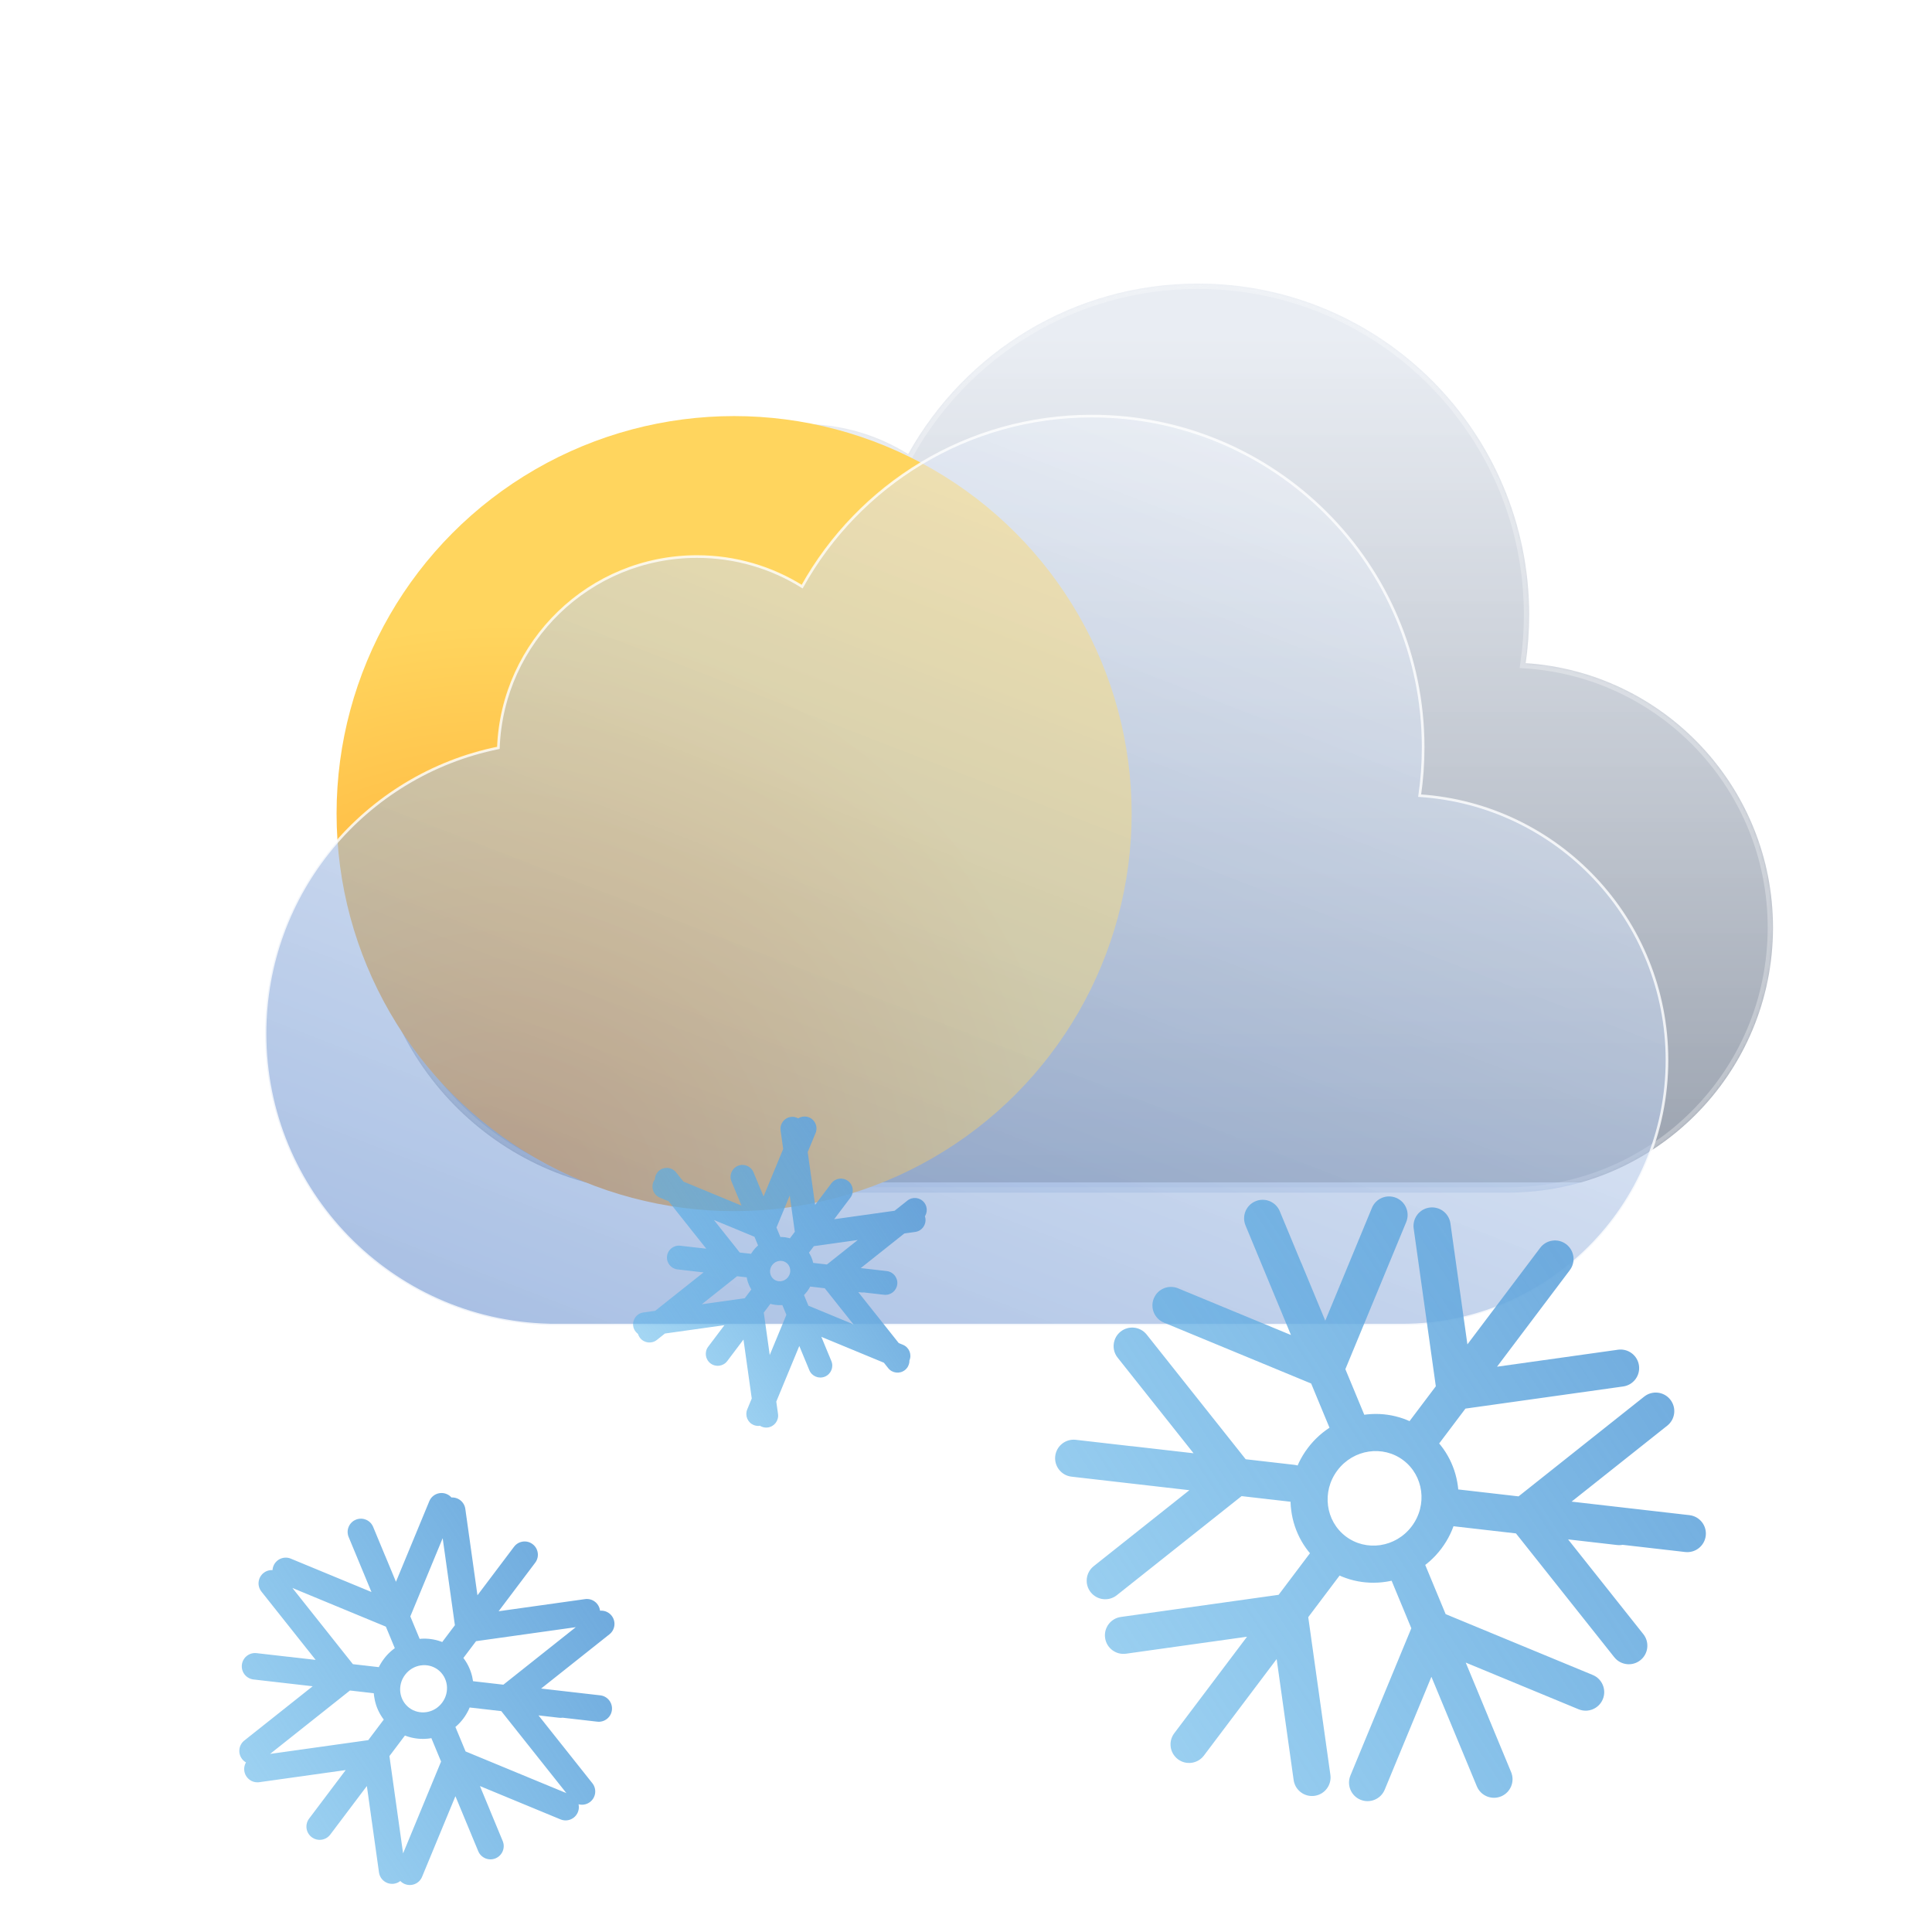 <svg width="729" height="729" viewBox="0 0 729 729" fill="none" xmlns="http://www.w3.org/2000/svg">
<g filter="url(#filter0_bi_1_491)">
<mask id="path-1-inside-1_1_491" fill="white">
<path fill-rule="evenodd" clip-rule="evenodd" d="M569 446H250H247V445.96C187.636 444.37 140 395.748 140 336C140 282.765 177.817 238.362 228.052 228.19C229.529 188.071 262.519 156 303 156C317.569 156 331.169 160.154 342.677 167.343C364.016 128.966 404.976 103 452 103C521.036 103 577 158.964 577 228C577 234.189 576.55 240.272 575.682 246.22C627.795 249.658 669 293.017 669 346C669 401.228 624.228 446 569 446Z"/>
</mask>
<path fill-rule="evenodd" clip-rule="evenodd" d="M569 446H250H247V445.96C187.636 444.37 140 395.748 140 336C140 282.765 177.817 238.362 228.052 228.19C229.529 188.071 262.519 156 303 156C317.569 156 331.169 160.154 342.677 167.343C364.016 128.966 404.976 103 452 103C521.036 103 577 158.964 577 228C577 234.189 576.55 240.272 575.682 246.22C627.795 249.658 669 293.017 669 346C669 401.228 624.228 446 569 446Z" fill="url(#paint0_linear_1_491)" fill-opacity="0.6"/>
<path d="M247 446H245V448H247V446ZM247 445.96H249V444.013L247.054 443.961L247 445.96ZM228.052 228.19L228.449 230.15L229.992 229.838L230.05 228.264L228.052 228.19ZM342.677 167.343L341.618 169.039L343.403 170.154L344.425 168.315L342.677 167.343ZM575.682 246.22L573.703 245.931L573.39 248.073L575.55 248.215L575.682 246.22ZM569 444H250V448H569V444ZM250 444H247V448H250V444ZM249 446V445.96H245V446H249ZM138 336C138 396.835 186.502 446.341 246.946 447.959L247.054 443.961C188.77 442.4 142 394.661 142 336H138ZM227.655 226.23C176.506 236.587 138 281.794 138 336H142C142 283.735 179.128 240.137 228.449 230.15L227.655 226.23ZM303 154C261.44 154 227.57 186.926 226.053 228.116L230.05 228.264C231.489 189.215 263.599 158 303 158V154ZM343.737 165.647C331.92 158.265 317.955 154 303 154V158C317.184 158 330.418 162.043 341.618 169.039L343.737 165.647ZM452 101C404.221 101 362.607 127.386 340.929 166.371L344.425 168.315C365.425 130.547 405.731 105 452 105V101ZM579 228C579 157.86 522.14 101 452 101V105C519.931 105 575 160.069 575 228H579ZM577.661 246.509C578.543 240.466 579 234.286 579 228H575C575 234.092 574.557 240.079 573.703 245.931L577.661 246.509ZM671 346C671 291.956 628.971 247.731 575.813 244.224L575.55 248.215C626.619 251.584 667 294.077 667 346H671ZM569 448C625.333 448 671 402.333 671 346H667C667 400.124 623.124 444 569 444V448Z" fill="white" fill-opacity="0.3" style="mix-blend-mode:overlay" mask="url(#path-1-inside-1_1_491)"/>
</g>
<g filter="url(#filter1_i_1_491)">
<circle cx="277" cy="303" r="150" fill="url(#paint1_radial_1_491)"/>
</g>
<g filter="url(#filter2_bi_1_491)">
<path fill-rule="evenodd" clip-rule="evenodd" d="M529 496H210H207V495.96C147.636 494.37 100 445.748 100 386C100 332.765 137.817 288.362 188.052 278.19C189.529 238.071 222.519 206 263 206C277.569 206 291.169 210.154 302.677 217.343C324.016 178.966 364.976 153 412 153C481.036 153 537 208.964 537 278C537 284.189 536.55 290.272 535.682 296.22C587.795 299.658 629 343.017 629 396C629 451.228 584.228 496 529 496Z" fill="url(#paint2_linear_1_491)" fill-opacity="0.6"/>
<path d="M207 496H206.5V496.5H207V496ZM207 495.96H207.5V495.473L207.013 495.46L207 495.96ZM188.052 278.19L188.151 278.68L188.537 278.602L188.551 278.208L188.052 278.19ZM302.677 217.343L302.413 217.767L302.859 218.046L303.114 217.586L302.677 217.343ZM535.682 296.22L535.187 296.147L535.109 296.683L535.649 296.719L535.682 296.22ZM529 495.5H210V496.5H529V495.5ZM210 495.5H207V496.5H210V495.5ZM207.5 496V495.96H206.5V496H207.5ZM99.5 386C99.5 446.02 147.352 494.863 206.987 496.46L207.013 495.46C147.919 493.878 100.5 445.476 100.5 386H99.5ZM187.952 277.7C137.489 287.918 99.5 332.522 99.5 386H100.5C100.5 333.007 138.144 288.806 188.151 278.68L187.952 277.7ZM263 205.5C222.25 205.5 189.04 237.784 187.552 278.172L188.551 278.208C190.019 238.357 222.789 206.5 263 206.5V205.5ZM302.942 216.919C291.356 209.682 277.666 205.5 263 205.5V206.5C277.473 206.5 290.981 210.627 302.413 217.767L302.942 216.919ZM412 152.5C364.787 152.5 323.664 178.571 302.24 217.1L303.114 217.586C324.368 179.362 365.164 153.5 412 153.5V152.5ZM537.5 278C537.5 208.688 481.312 152.5 412 152.5V153.5C480.759 153.5 536.5 209.241 536.5 278H537.5ZM536.176 296.292C537.049 290.321 537.5 284.213 537.5 278H536.5C536.5 284.164 536.052 290.224 535.187 296.147L536.176 296.292ZM629.5 396C629.5 342.752 588.089 299.176 535.715 295.721L535.649 296.719C587.501 300.139 628.5 343.282 628.5 396H629.5ZM529 496.5C584.505 496.5 629.5 451.505 629.5 396H628.5C628.5 450.952 583.952 495.5 529 495.5V496.5Z" fill="white" fill-opacity="0.8"/>
</g>
<g filter="url(#filter3_ii_1_491)">
<path d="M567.069 571.151C564.042 573.555 563.536 577.958 565.94 580.986L605.117 630.323C607.521 633.351 611.925 633.856 614.952 631.452C617.98 629.048 618.485 624.645 616.081 621.617L581.257 577.762L625.112 542.938C628.14 540.534 628.645 536.131 626.241 533.103C623.837 530.075 619.434 529.57 616.406 531.974L567.069 571.151ZM631.876 590.618C635.717 591.059 639.188 588.303 639.629 584.462C640.07 580.621 637.314 577.15 633.473 576.71L631.876 590.618ZM546.541 567.044C542.7 566.603 539.229 569.359 538.788 573.2C538.347 577.041 541.104 580.512 544.944 580.953L546.541 567.044ZM606.197 587.983C610.038 588.424 613.509 585.668 613.95 581.827C614.39 577.987 611.634 574.516 607.793 574.075L606.197 587.983ZM466.73 567.749C469.758 565.345 470.263 560.942 467.859 557.914L428.682 508.577C426.278 505.549 421.875 505.044 418.847 507.448C415.82 509.852 415.314 514.255 417.718 517.283L452.542 561.138L408.687 595.962C405.659 598.366 405.154 602.77 407.558 605.797C409.962 608.825 414.365 609.33 417.393 606.926L466.73 567.749ZM401.923 548.282C398.082 547.841 394.611 550.597 394.17 554.438C393.729 558.279 396.486 561.75 400.326 562.191L401.923 548.282ZM482.807 571.632C486.648 572.073 490.119 569.317 490.56 565.476C491.001 561.635 488.244 558.164 484.404 557.723L482.807 571.632ZM423.151 550.693C419.31 550.252 415.839 553.008 415.398 556.849C414.958 560.689 417.714 564.16 421.554 564.601L423.151 550.693ZM493.382 528.134C496.954 529.612 501.048 527.914 502.526 524.341L526.606 466.125C528.083 462.552 526.385 458.458 522.813 456.981C519.24 455.503 515.146 457.201 513.669 460.774L492.264 512.522L440.516 491.117C436.944 489.64 432.85 491.338 431.372 494.91C429.895 498.483 431.593 502.577 435.165 504.054L493.382 528.134ZM478.9 462.034C477.419 458.463 473.324 456.769 469.753 458.25C466.182 459.731 464.488 463.827 465.969 467.398L478.9 462.034ZM497.801 544.071C499.282 547.642 503.378 549.336 506.949 547.855C510.52 546.374 512.214 542.278 510.732 538.707L497.801 544.071ZM487.11 481.757C485.628 478.186 481.533 476.492 477.962 477.974C474.391 479.455 472.697 483.55 474.178 487.121L487.11 481.757ZM538.779 612.94C535.206 611.463 531.112 613.161 529.634 616.733L505.555 674.95C504.077 678.522 505.775 682.616 509.347 684.094C512.92 685.571 517.014 683.873 518.492 680.301L539.896 628.553L591.644 649.957C595.216 651.435 599.31 649.737 600.788 646.164C602.266 642.592 600.567 638.498 596.995 637.02L538.779 612.94ZM553.26 679.041C554.741 682.612 558.837 684.306 562.408 682.824C565.979 681.343 567.673 677.248 566.192 673.677L553.26 679.041ZM533.852 595.667C532.371 592.096 528.275 590.402 524.704 591.883C521.133 593.364 519.439 597.46 520.921 601.031L533.852 595.667ZM544.543 657.981C546.024 661.552 550.12 663.246 553.691 661.764C557.262 660.283 558.956 656.188 557.475 652.617L544.543 657.981ZM538.18 530.952C538.718 534.78 542.257 537.448 546.085 536.911L608.474 528.153C612.302 527.616 614.97 524.077 614.433 520.248C613.895 516.42 610.356 513.752 606.528 514.289L551.071 522.074L543.287 466.617C542.75 462.789 539.211 460.121 535.382 460.658C531.554 461.196 528.886 464.735 529.423 468.563L538.18 530.952ZM588.332 484.273C590.659 481.186 590.043 476.797 586.956 474.47C583.869 472.143 579.48 472.759 577.153 475.846L588.332 484.273ZM528.045 540.991C525.718 544.078 526.334 548.468 529.421 550.795C532.508 553.122 536.897 552.506 539.224 549.419L528.045 540.991ZM576.854 499.5C579.181 496.413 578.565 492.023 575.478 489.696C572.391 487.369 568.002 487.985 565.675 491.072L576.854 499.5ZM489.236 612.326C488.698 608.498 485.159 605.83 481.331 606.367L418.942 615.125C415.114 615.662 412.446 619.201 412.983 623.03C413.521 626.858 417.06 629.526 420.888 628.989L476.345 621.204L484.129 676.661C484.666 680.489 488.206 683.157 492.034 682.62C495.863 682.082 498.531 678.543 497.993 674.715L489.236 612.326ZM439.084 659.004C436.757 662.092 437.373 666.481 440.46 668.808C443.547 671.135 447.936 670.519 450.264 667.432L439.084 659.004ZM501.44 599.542C503.767 596.455 503.151 592.066 500.064 589.739C496.977 587.412 492.588 588.028 490.261 591.115L501.44 599.542ZM452.631 641.034C450.304 644.121 450.92 648.51 454.007 650.837C457.094 653.164 461.483 652.548 463.81 649.461L452.631 641.034ZM570.624 583.587L631.876 590.618L633.473 576.71L572.22 569.679L570.624 583.587ZM544.944 580.953L606.197 587.983L607.793 574.075L546.541 567.044L544.944 580.953ZM463.175 555.313L401.923 548.282L400.326 562.191L461.579 569.221L463.175 555.313ZM484.404 557.723L423.151 550.693L421.554 564.601L482.807 571.632L484.404 557.723ZM502.523 518.984L478.9 462.034L465.969 467.398L489.592 524.348L502.523 518.984ZM510.732 538.707L487.11 481.757L474.178 487.121L497.801 544.071L510.732 538.707ZM529.637 622.091L553.26 679.041L566.192 673.677L542.569 616.727L529.637 622.091ZM520.921 601.031L544.543 657.981L557.475 652.617L533.852 595.667L520.921 601.031ZM550.702 534.192L588.332 484.273L577.153 475.846L539.523 525.765L550.702 534.192ZM539.224 549.419L576.854 499.5L565.675 491.072L528.045 540.991L539.224 549.419ZM476.714 609.086L439.084 659.004L450.264 667.432L487.893 617.513L476.714 609.086ZM490.261 591.115L452.631 641.034L463.81 649.461L501.44 599.542L490.261 591.115ZM528.677 580.931C522.617 588.97 511.468 590.507 503.827 584.747L495.4 595.926C509.409 606.487 529.29 603.375 539.856 589.358L528.677 580.931ZM503.827 584.747C496.186 578.987 494.594 567.846 500.654 559.807L489.475 551.38C478.908 565.396 481.39 585.366 495.4 595.926L503.827 584.747ZM500.654 559.807C506.714 551.768 517.863 550.231 525.504 555.991L533.931 544.812C519.921 534.251 500.041 537.363 489.475 551.38L500.654 559.807ZM525.504 555.991C533.145 561.751 534.737 572.892 528.677 580.931L539.856 589.358C550.422 575.341 547.941 555.372 533.931 544.812L525.504 555.991Z" fill="url(#paint3_linear_1_491)"/>
</g>
<g filter="url(#filter4_ii_1_491)">
<path d="M306.679 483.195C304.733 484.741 304.408 487.572 305.953 489.518L331.139 521.235C332.684 523.181 335.515 523.506 337.461 521.96C339.407 520.415 339.732 517.584 338.187 515.638L315.8 487.445L343.993 465.058C345.939 463.513 346.264 460.682 344.718 458.736C343.173 456.79 340.342 456.465 338.396 458.01L306.679 483.195ZM329.581 493.557C332.05 493.84 334.281 492.068 334.565 489.599C334.848 487.13 333.076 484.899 330.607 484.615L329.581 493.557ZM301.347 481.362C298.878 481.079 296.647 482.85 296.364 485.32C296.08 487.789 297.852 490.02 300.321 490.303L301.347 481.362ZM320.937 492.67C323.407 492.953 325.638 491.181 325.921 488.712C326.205 486.243 324.433 484.012 321.964 483.729L320.937 492.67ZM275.573 485.408C277.52 483.863 277.845 481.032 276.299 479.086L251.114 447.369C249.568 445.423 246.738 445.098 244.791 446.643C242.845 448.189 242.52 451.02 244.066 452.966L266.453 481.159L238.26 503.545C236.314 505.091 235.989 507.922 237.534 509.868C239.08 511.814 241.91 512.139 243.857 510.594L275.573 485.408ZM252.672 475.047C250.203 474.764 247.971 476.536 247.688 479.005C247.405 481.474 249.176 483.705 251.646 483.988L252.672 475.047ZM279.407 487.166C281.876 487.45 284.107 485.678 284.391 483.209C284.674 480.74 282.902 478.508 280.433 478.225L279.407 487.166ZM259.817 475.859C257.348 475.575 255.116 477.347 254.833 479.816C254.55 482.285 256.321 484.516 258.791 484.8L259.817 475.859ZM282.391 472.377C284.688 473.327 287.32 472.235 288.269 469.939L303.749 432.514C304.699 430.217 303.608 427.585 301.311 426.635C299.015 425.686 296.383 426.777 295.433 429.074L281.673 462.34L248.406 448.58C246.11 447.63 243.478 448.722 242.528 451.019C241.578 453.315 242.67 455.947 244.966 456.897L282.391 472.377ZM280.317 447.326C279.365 445.031 276.732 443.942 274.436 444.894C272.14 445.846 271.051 448.479 272.004 450.775L280.317 447.326ZM282.718 476.581C283.67 478.877 286.303 479.966 288.598 479.014C290.894 478.062 291.983 475.429 291.031 473.133L282.718 476.581ZM283.08 453.965C282.128 451.669 279.495 450.58 277.199 451.532C274.904 452.485 273.814 455.118 274.767 457.413L283.08 453.965ZM299.31 496.959C297.013 496.009 294.381 497.1 293.431 499.397L277.951 536.822C277.002 539.118 278.093 541.75 280.39 542.7C282.686 543.65 285.318 542.558 286.268 540.262L300.028 506.995L333.295 520.755C335.591 521.705 338.223 520.614 339.173 518.317C340.123 516.02 339.031 513.389 336.735 512.439L299.31 496.959ZM301.384 522.009C302.336 524.305 304.969 525.394 307.265 524.442C309.56 523.49 310.65 520.857 309.697 518.561L301.384 522.009ZM298.812 492.304C297.86 490.009 295.227 488.92 292.932 489.872C290.636 490.824 289.547 493.457 290.499 495.753L298.812 492.304ZM298.45 514.921C299.402 517.217 302.035 518.306 304.331 517.353C306.627 516.401 307.716 513.768 306.763 511.473L298.45 514.921ZM296.166 471.642C296.511 474.103 298.787 475.818 301.248 475.473L341.354 469.843C343.816 469.498 345.531 467.223 345.185 464.761C344.84 462.3 342.565 460.585 340.103 460.931L304.453 465.935L299.449 430.284C299.103 427.823 296.828 426.108 294.367 426.454C291.906 426.799 290.191 429.074 290.536 431.535L296.166 471.642ZM316.881 456.924C318.377 454.939 317.981 452.118 315.996 450.622C314.012 449.126 311.19 449.522 309.694 451.506L316.881 456.924ZM293.166 473.433C291.67 475.417 292.066 478.239 294.05 479.735C296.035 481.231 298.856 480.835 300.352 478.85L293.166 473.433ZM313.018 462.049C314.514 460.064 314.118 457.242 312.133 455.746C310.149 454.25 307.327 454.646 305.831 456.631L313.018 462.049ZM283.938 498.435C283.593 495.974 281.318 494.259 278.856 494.604L238.75 500.234C236.289 500.58 234.573 502.855 234.919 505.316C235.264 507.777 237.54 509.492 240.001 509.147L275.651 504.143L280.655 539.793C281.001 542.254 283.276 543.969 285.737 543.624C288.198 543.278 289.913 541.003 289.568 538.542L283.938 498.435ZM263.223 513.154C261.727 515.138 262.123 517.96 264.108 519.456C266.092 520.952 268.914 520.556 270.41 518.571L263.223 513.154ZM287.635 495.721C289.131 493.736 288.735 490.915 286.75 489.419C284.766 487.923 281.944 488.319 280.448 490.303L287.635 495.721ZM267.783 507.105C266.287 509.09 266.683 511.911 268.667 513.407C270.652 514.903 273.473 514.507 274.97 512.523L267.783 507.105ZM308.964 491.19L329.581 493.557L330.607 484.615L309.991 482.249L308.964 491.19ZM300.321 490.303L320.937 492.67L321.964 483.729L301.347 481.362L300.321 490.303ZM273.288 477.414L252.672 475.047L251.646 483.988L272.262 486.355L273.288 477.414ZM280.433 478.225L259.817 475.859L258.791 484.8L279.407 487.166L280.433 478.225ZM288.268 466.494L280.317 447.326L272.004 450.775L279.955 469.943L288.268 466.494ZM291.031 473.133L283.08 453.965L274.767 457.413L282.718 476.581L291.031 473.133ZM293.433 502.841L301.384 522.009L309.697 518.561L301.746 499.393L293.433 502.841ZM290.499 495.753L298.45 514.921L306.763 511.473L298.812 492.304L290.499 495.753ZM304.216 473.725L316.881 456.924L309.694 451.506L297.029 468.308L304.216 473.725ZM300.352 478.85L313.018 462.049L305.831 456.631L293.166 473.433L300.352 478.85ZM275.889 496.352L263.223 513.154L270.41 518.571L283.075 501.769L275.889 496.352ZM280.448 490.303L267.783 507.105L274.97 512.523L287.635 495.721L280.448 490.303ZM293.378 486.876C292.029 488.666 289.613 488.942 288.017 487.738L282.599 494.925C288.29 499.215 296.319 497.926 300.565 492.293L293.378 486.876ZM288.017 487.738C286.42 486.535 286.021 484.137 287.37 482.347L280.184 476.929C275.937 482.562 276.909 490.636 282.599 494.925L288.017 487.738ZM287.37 482.347C288.72 480.557 291.135 480.28 292.732 481.484L298.149 474.297C292.459 470.007 284.43 471.296 280.184 476.929L287.37 482.347ZM292.732 481.484C294.328 482.687 294.728 485.085 293.378 486.876L300.565 492.293C304.812 486.66 303.84 478.587 298.149 474.297L292.732 481.484Z" fill="url(#paint4_linear_1_491)"/>
</g>
<g filter="url(#filter5_ii_1_491)">
<path d="M184.509 641.816C182.347 643.533 181.986 646.678 183.703 648.841L211.686 684.081C213.404 686.244 216.549 686.605 218.711 684.888C220.874 683.171 221.235 680.025 219.518 677.863L194.643 646.538L225.969 621.663C228.131 619.946 228.492 616.801 226.775 614.638C225.058 612.476 221.913 612.115 219.75 613.832L184.509 641.816ZM221.356 654.637C224.1 654.952 226.579 652.983 226.894 650.24C227.209 647.496 225.24 645.017 222.497 644.702L221.356 654.637ZM173.805 639.288C171.062 638.973 168.583 640.942 168.268 643.685C167.953 646.429 169.922 648.908 172.665 649.223L173.805 639.288ZM206.973 653.161C209.716 653.476 212.196 651.507 212.511 648.764C212.826 646.02 210.857 643.541 208.113 643.226L206.973 653.161ZM129.651 641.601C131.813 639.883 132.174 636.738 130.457 634.576L102.474 599.335C100.756 597.172 97.611 596.811 95.449 598.528C93.286 600.246 92.925 603.391 94.642 605.553L119.517 636.879L88.192 661.753C86.029 663.47 85.668 666.615 87.385 668.778C89.102 670.94 92.248 671.301 94.41 669.584L129.651 641.601ZM92.804 628.779C90.06 628.465 87.581 630.433 87.266 633.177C86.951 635.92 88.92 638.399 91.663 638.714L92.804 628.779ZM137.861 644.003C140.605 644.317 143.084 642.349 143.399 639.605C143.714 636.862 141.745 634.383 139.002 634.068L137.861 644.003ZM104.694 630.13C101.95 629.815 99.471 631.783 99.156 634.527C98.841 637.27 100.81 639.75 103.553 640.064L104.694 630.13ZM143.495 619.564C146.047 620.62 148.971 619.407 150.026 616.855L167.226 575.272C168.282 572.72 167.069 569.796 164.517 568.74C161.965 567.685 159.041 568.898 157.986 571.449L142.697 608.412L105.734 593.123C103.182 592.068 100.258 593.281 99.203 595.833C98.147 598.384 99.36 601.309 101.912 602.364L143.495 619.564ZM136.793 581.13C135.735 578.579 132.81 577.369 130.259 578.427C127.708 579.485 126.498 582.411 127.556 584.961L136.793 581.13ZM145.386 627.907C146.444 630.457 149.369 631.667 151.92 630.609C154.471 629.551 155.681 626.626 154.623 624.075L145.386 627.907ZM141.391 592.177C140.333 589.627 137.408 588.417 134.857 589.475C132.306 590.533 131.096 593.458 132.154 596.009L141.391 592.177ZM169.747 665.07C167.195 664.015 164.271 665.227 163.216 667.779L146.016 709.362C144.96 711.914 146.173 714.838 148.725 715.894C151.277 716.949 154.201 715.736 155.256 713.185L170.545 676.222L207.508 691.511C210.06 692.566 212.984 691.353 214.039 688.801C215.095 686.25 213.882 683.325 211.33 682.27L169.747 665.07ZM176.449 703.504C177.507 706.055 180.432 707.265 182.983 706.207C185.534 705.149 186.744 702.223 185.686 699.673L176.449 703.504ZM167.572 655.979C166.514 653.428 163.589 652.218 161.038 653.276C158.487 654.334 157.277 657.26 158.335 659.81L167.572 655.979ZM171.567 691.708C172.625 694.259 175.55 695.469 178.101 694.411C180.651 693.353 181.861 690.427 180.803 687.877L171.567 691.708ZM167.931 620.295C168.315 623.03 170.843 624.935 173.577 624.551L218.14 618.296C220.875 617.912 222.781 615.384 222.397 612.65C222.013 609.915 219.485 608.009 216.75 608.393L177.139 613.953L171.578 574.342C171.195 571.607 168.667 569.701 165.932 570.085C163.197 570.469 161.292 572.997 161.676 575.732L167.931 620.295ZM197.952 594.65C199.614 592.445 199.174 589.31 196.969 587.647C194.764 585.985 191.629 586.425 189.966 588.63L197.952 594.65ZM162.461 625.118C160.798 627.324 161.239 630.459 163.444 632.121C165.649 633.783 168.784 633.343 170.446 631.138L162.461 625.118ZM191.523 603.178C193.185 600.973 192.745 597.838 190.54 596.176C188.335 594.513 185.2 594.953 183.537 597.159L191.523 603.178ZM142.654 665.573C142.27 662.839 139.742 660.933 137.008 661.317L92.444 667.572C89.71 667.956 87.804 670.484 88.188 673.219C88.572 675.953 91.1 677.859 93.835 677.475L133.446 671.915L139.006 711.527C139.39 714.261 141.918 716.167 144.653 715.783C147.387 715.399 149.293 712.871 148.909 710.136L142.654 665.573ZM112.633 691.219C110.971 693.424 111.411 696.559 113.616 698.221C115.821 699.883 118.956 699.443 120.618 697.238L112.633 691.219ZM149.283 659.213C150.945 657.007 150.505 653.872 148.3 652.21C146.095 650.548 142.96 650.988 141.298 653.193L149.283 659.213ZM120.221 681.153C118.559 683.358 118.999 686.493 121.204 688.155C123.409 689.818 126.544 689.378 128.206 687.172L120.221 681.153ZM187.048 650.699L221.356 654.637L222.497 644.702L188.189 640.764L187.048 650.699ZM172.665 649.223L206.973 653.161L208.113 643.226L173.805 639.288L172.665 649.223ZM127.112 632.718L92.804 628.779L91.663 638.714L125.971 642.652L127.112 632.718ZM139.002 634.068L104.694 630.13L103.553 640.064L137.861 644.003L139.002 634.068ZM150.025 613.028L136.793 581.13L127.556 584.961L140.788 616.859L150.025 613.028ZM154.623 624.075L141.391 592.177L132.154 596.009L145.386 627.907L154.623 624.075ZM163.218 671.606L176.449 703.504L185.686 699.673L172.454 667.775L163.218 671.606ZM158.335 659.81L171.567 691.708L180.803 687.877L167.572 655.979L158.335 659.81ZM176.875 622.61L197.952 594.65L189.966 588.63L168.89 616.59L176.875 622.61ZM170.446 631.138L191.523 603.178L183.537 597.159L162.461 625.118L170.446 631.138ZM133.71 663.259L112.633 691.219L120.618 697.238L141.695 669.278L133.71 663.259ZM141.298 653.193L120.221 681.153L128.206 687.172L149.283 659.213L141.298 653.193ZM162.815 647.489C159.768 651.531 154.197 652.27 150.408 649.414L144.388 657.399C152.726 663.685 164.534 661.82 170.8 653.509L162.815 647.489ZM150.408 649.414C146.619 646.558 145.796 640.998 148.843 636.957L140.857 630.937C134.592 639.249 136.05 651.114 144.388 657.399L150.408 649.414ZM148.843 636.957C151.889 632.915 157.461 632.175 161.25 635.031L167.269 627.046C158.931 620.761 147.123 622.625 140.857 630.937L148.843 636.957ZM161.25 635.031C165.038 637.888 165.861 643.447 162.815 647.489L170.8 653.509C177.066 645.197 175.607 633.331 167.269 627.046L161.25 635.031Z" fill="url(#paint5_linear_1_491)"/>
</g>
<defs>
<filter id="filter0_bi_1_491" x="124" y="87" width="561" height="375" filterUnits="userSpaceOnUse" color-interpolation-filters="sRGB">
<feFlood flood-opacity="0" result="BackgroundImageFix"/>
<feGaussianBlur in="BackgroundImageFix" stdDeviation="8"/>
<feComposite in2="SourceAlpha" operator="in" result="effect1_backgroundBlur_1_491"/>
<feBlend mode="normal" in="SourceGraphic" in2="effect1_backgroundBlur_1_491" result="shape"/>
<feColorMatrix in="SourceAlpha" type="matrix" values="0 0 0 0 0 0 0 0 0 0 0 0 0 0 0 0 0 0 127 0" result="hardAlpha"/>
<feOffset dy="4"/>
<feGaussianBlur stdDeviation="8"/>
<feComposite in2="hardAlpha" operator="arithmetic" k2="-1" k3="1"/>
<feColorMatrix type="matrix" values="0 0 0 0 1 0 0 0 0 1 0 0 0 0 1 0 0 0 1 0"/>
<feBlend mode="normal" in2="shape" result="effect2_innerShadow_1_491"/>
</filter>
<filter id="filter1_i_1_491" x="127" y="153" width="300" height="304" filterUnits="userSpaceOnUse" color-interpolation-filters="sRGB">
<feFlood flood-opacity="0" result="BackgroundImageFix"/>
<feBlend mode="normal" in="SourceGraphic" in2="BackgroundImageFix" result="shape"/>
<feColorMatrix in="SourceAlpha" type="matrix" values="0 0 0 0 0 0 0 0 0 0 0 0 0 0 0 0 0 0 127 0" result="hardAlpha"/>
<feOffset dy="4"/>
<feGaussianBlur stdDeviation="8"/>
<feComposite in2="hardAlpha" operator="arithmetic" k2="-1" k3="1"/>
<feColorMatrix type="matrix" values="0 0 0 0 1 0 0 0 0 1 0 0 0 0 1 0 0 0 0.7 0"/>
<feBlend mode="overlay" in2="shape" result="effect1_innerShadow_1_491"/>
</filter>
<filter id="filter2_bi_1_491" x="83.5" y="136.5" width="562" height="376" filterUnits="userSpaceOnUse" color-interpolation-filters="sRGB">
<feFlood flood-opacity="0" result="BackgroundImageFix"/>
<feGaussianBlur in="BackgroundImageFix" stdDeviation="8"/>
<feComposite in2="SourceAlpha" operator="in" result="effect1_backgroundBlur_1_491"/>
<feBlend mode="normal" in="SourceGraphic" in2="effect1_backgroundBlur_1_491" result="shape"/>
<feColorMatrix in="SourceAlpha" type="matrix" values="0 0 0 0 0 0 0 0 0 0 0 0 0 0 0 0 0 0 127 0" result="hardAlpha"/>
<feOffset dy="4"/>
<feGaussianBlur stdDeviation="8"/>
<feComposite in2="hardAlpha" operator="arithmetic" k2="-1" k3="1"/>
<feColorMatrix type="matrix" values="0 0 0 0 1 0 0 0 0 1 0 0 0 0 1 0 0 0 1 0"/>
<feBlend mode="normal" in2="shape" result="effect2_innerShadow_1_491"/>
</filter>
<filter id="filter3_ii_1_491" x="394.124" y="453.447" width="249.551" height="231.18" filterUnits="userSpaceOnUse" color-interpolation-filters="sRGB">
<feFlood flood-opacity="0" result="BackgroundImageFix"/>
<feBlend mode="normal" in="SourceGraphic" in2="BackgroundImageFix" result="shape"/>
<feColorMatrix in="SourceAlpha" type="matrix" values="0 0 0 0 0 0 0 0 0 0 0 0 0 0 0 0 0 0 127 0" result="hardAlpha"/>
<feOffset dx="4" dy="-3"/>
<feGaussianBlur stdDeviation="2"/>
<feComposite in2="hardAlpha" operator="arithmetic" k2="-1" k3="1"/>
<feColorMatrix type="matrix" values="0 0 0 0 1 0 0 0 0 1 0 0 0 0 1 0 0 0 0.8 0"/>
<feBlend mode="normal" in2="shape" result="effect1_innerShadow_1_491"/>
<feColorMatrix in="SourceAlpha" type="matrix" values="0 0 0 0 0 0 0 0 0 0 0 0 0 0 0 0 0 0 127 0" result="hardAlpha"/>
<feOffset dy="-2"/>
<feGaussianBlur stdDeviation="2"/>
<feComposite in2="hardAlpha" operator="arithmetic" k2="-1" k3="1"/>
<feColorMatrix type="matrix" values="0 0 0 0 1 0 0 0 0 1 0 0 0 0 1 0 0 0 0.9 0"/>
<feBlend mode="normal" in2="effect1_innerShadow_1_491" result="effect2_innerShadow_1_491"/>
</filter>
<filter id="filter4_ii_1_491" x="234.875" y="423.292" width="114.82" height="120.375" filterUnits="userSpaceOnUse" color-interpolation-filters="sRGB">
<feFlood flood-opacity="0" result="BackgroundImageFix"/>
<feBlend mode="normal" in="SourceGraphic" in2="BackgroundImageFix" result="shape"/>
<feColorMatrix in="SourceAlpha" type="matrix" values="0 0 0 0 0 0 0 0 0 0 0 0 0 0 0 0 0 0 127 0" result="hardAlpha"/>
<feOffset dx="4" dy="-3"/>
<feGaussianBlur stdDeviation="2"/>
<feComposite in2="hardAlpha" operator="arithmetic" k2="-1" k3="1"/>
<feColorMatrix type="matrix" values="0 0 0 0 1 0 0 0 0 1 0 0 0 0 1 0 0 0 0.8 0"/>
<feBlend mode="normal" in2="shape" result="effect1_innerShadow_1_491"/>
<feColorMatrix in="SourceAlpha" type="matrix" values="0 0 0 0 0 0 0 0 0 0 0 0 0 0 0 0 0 0 127 0" result="hardAlpha"/>
<feOffset dy="-2"/>
<feGaussianBlur stdDeviation="2"/>
<feComposite in2="hardAlpha" operator="arithmetic" k2="-1" k3="1"/>
<feColorMatrix type="matrix" values="0 0 0 0 1 0 0 0 0 1 0 0 0 0 1 0 0 0 0.9 0"/>
<feBlend mode="normal" in2="effect1_innerShadow_1_491" result="effect2_innerShadow_1_491"/>
</filter>
<filter id="filter5_ii_1_491" x="86.3" y="565.359" width="145.559" height="150.916" filterUnits="userSpaceOnUse" color-interpolation-filters="sRGB">
<feFlood flood-opacity="0" result="BackgroundImageFix"/>
<feBlend mode="normal" in="SourceGraphic" in2="BackgroundImageFix" result="shape"/>
<feColorMatrix in="SourceAlpha" type="matrix" values="0 0 0 0 0 0 0 0 0 0 0 0 0 0 0 0 0 0 127 0" result="hardAlpha"/>
<feOffset dx="4" dy="-3"/>
<feGaussianBlur stdDeviation="2"/>
<feComposite in2="hardAlpha" operator="arithmetic" k2="-1" k3="1"/>
<feColorMatrix type="matrix" values="0 0 0 0 1 0 0 0 0 1 0 0 0 0 1 0 0 0 0.8 0"/>
<feBlend mode="normal" in2="shape" result="effect1_innerShadow_1_491"/>
<feColorMatrix in="SourceAlpha" type="matrix" values="0 0 0 0 0 0 0 0 0 0 0 0 0 0 0 0 0 0 127 0" result="hardAlpha"/>
<feOffset dy="-2"/>
<feGaussianBlur stdDeviation="2"/>
<feComposite in2="hardAlpha" operator="arithmetic" k2="-1" k3="1"/>
<feColorMatrix type="matrix" values="0 0 0 0 1 0 0 0 0 1 0 0 0 0 1 0 0 0 0.9 0"/>
<feBlend mode="normal" in2="effect1_innerShadow_1_491" result="effect2_innerShadow_1_491"/>
</filter>
<linearGradient id="paint0_linear_1_491" x1="398" y1="442" x2="398" y2="122.5" gradientUnits="userSpaceOnUse">
<stop stop-color="#AABFE1"/>
<stop offset="0" stop-color="#576479"/>
<stop offset="1" stop-color="#D7DEE9" stop-opacity="0.9"/>
</linearGradient>
<radialGradient id="paint1_radial_1_491" cx="0" cy="0" r="1" gradientUnits="userSpaceOnUse" gradientTransform="translate(188.5 453) rotate(-57.598) scale(222.075)">
<stop stop-color="#FF951A"/>
<stop offset="1" stop-color="#FFD55E"/>
</radialGradient>
<linearGradient id="paint2_linear_1_491" x1="309.5" y1="542" x2="476" y2="112" gradientUnits="userSpaceOnUse">
<stop stop-color="#7096D2"/>
<stop offset="1" stop-color="white" stop-opacity="0.9"/>
</linearGradient>
<linearGradient id="paint3_linear_1_491" x1="730.306" y1="420" x2="279.623" y2="717.098" gradientUnits="userSpaceOnUse">
<stop offset="0.156" stop-color="#69A3D9"/>
<stop offset="0.849" stop-color="#53B3EA" stop-opacity="0.5"/>
</linearGradient>
<linearGradient id="paint4_linear_1_491" x1="362.955" y1="434" x2="211.264" y2="533.997" gradientUnits="userSpaceOnUse">
<stop offset="0.156" stop-color="#69A3D9"/>
<stop offset="0.849" stop-color="#53B3EA" stop-opacity="0.5"/>
</linearGradient>
<linearGradient id="paint5_linear_1_491" x1="276.61" y1="558" x2="24.179" y2="724.407" gradientUnits="userSpaceOnUse">
<stop offset="0.156" stop-color="#69A3D9"/>
<stop offset="0.849" stop-color="#53B3EA" stop-opacity="0.5"/>
</linearGradient>
</defs>
</svg>
